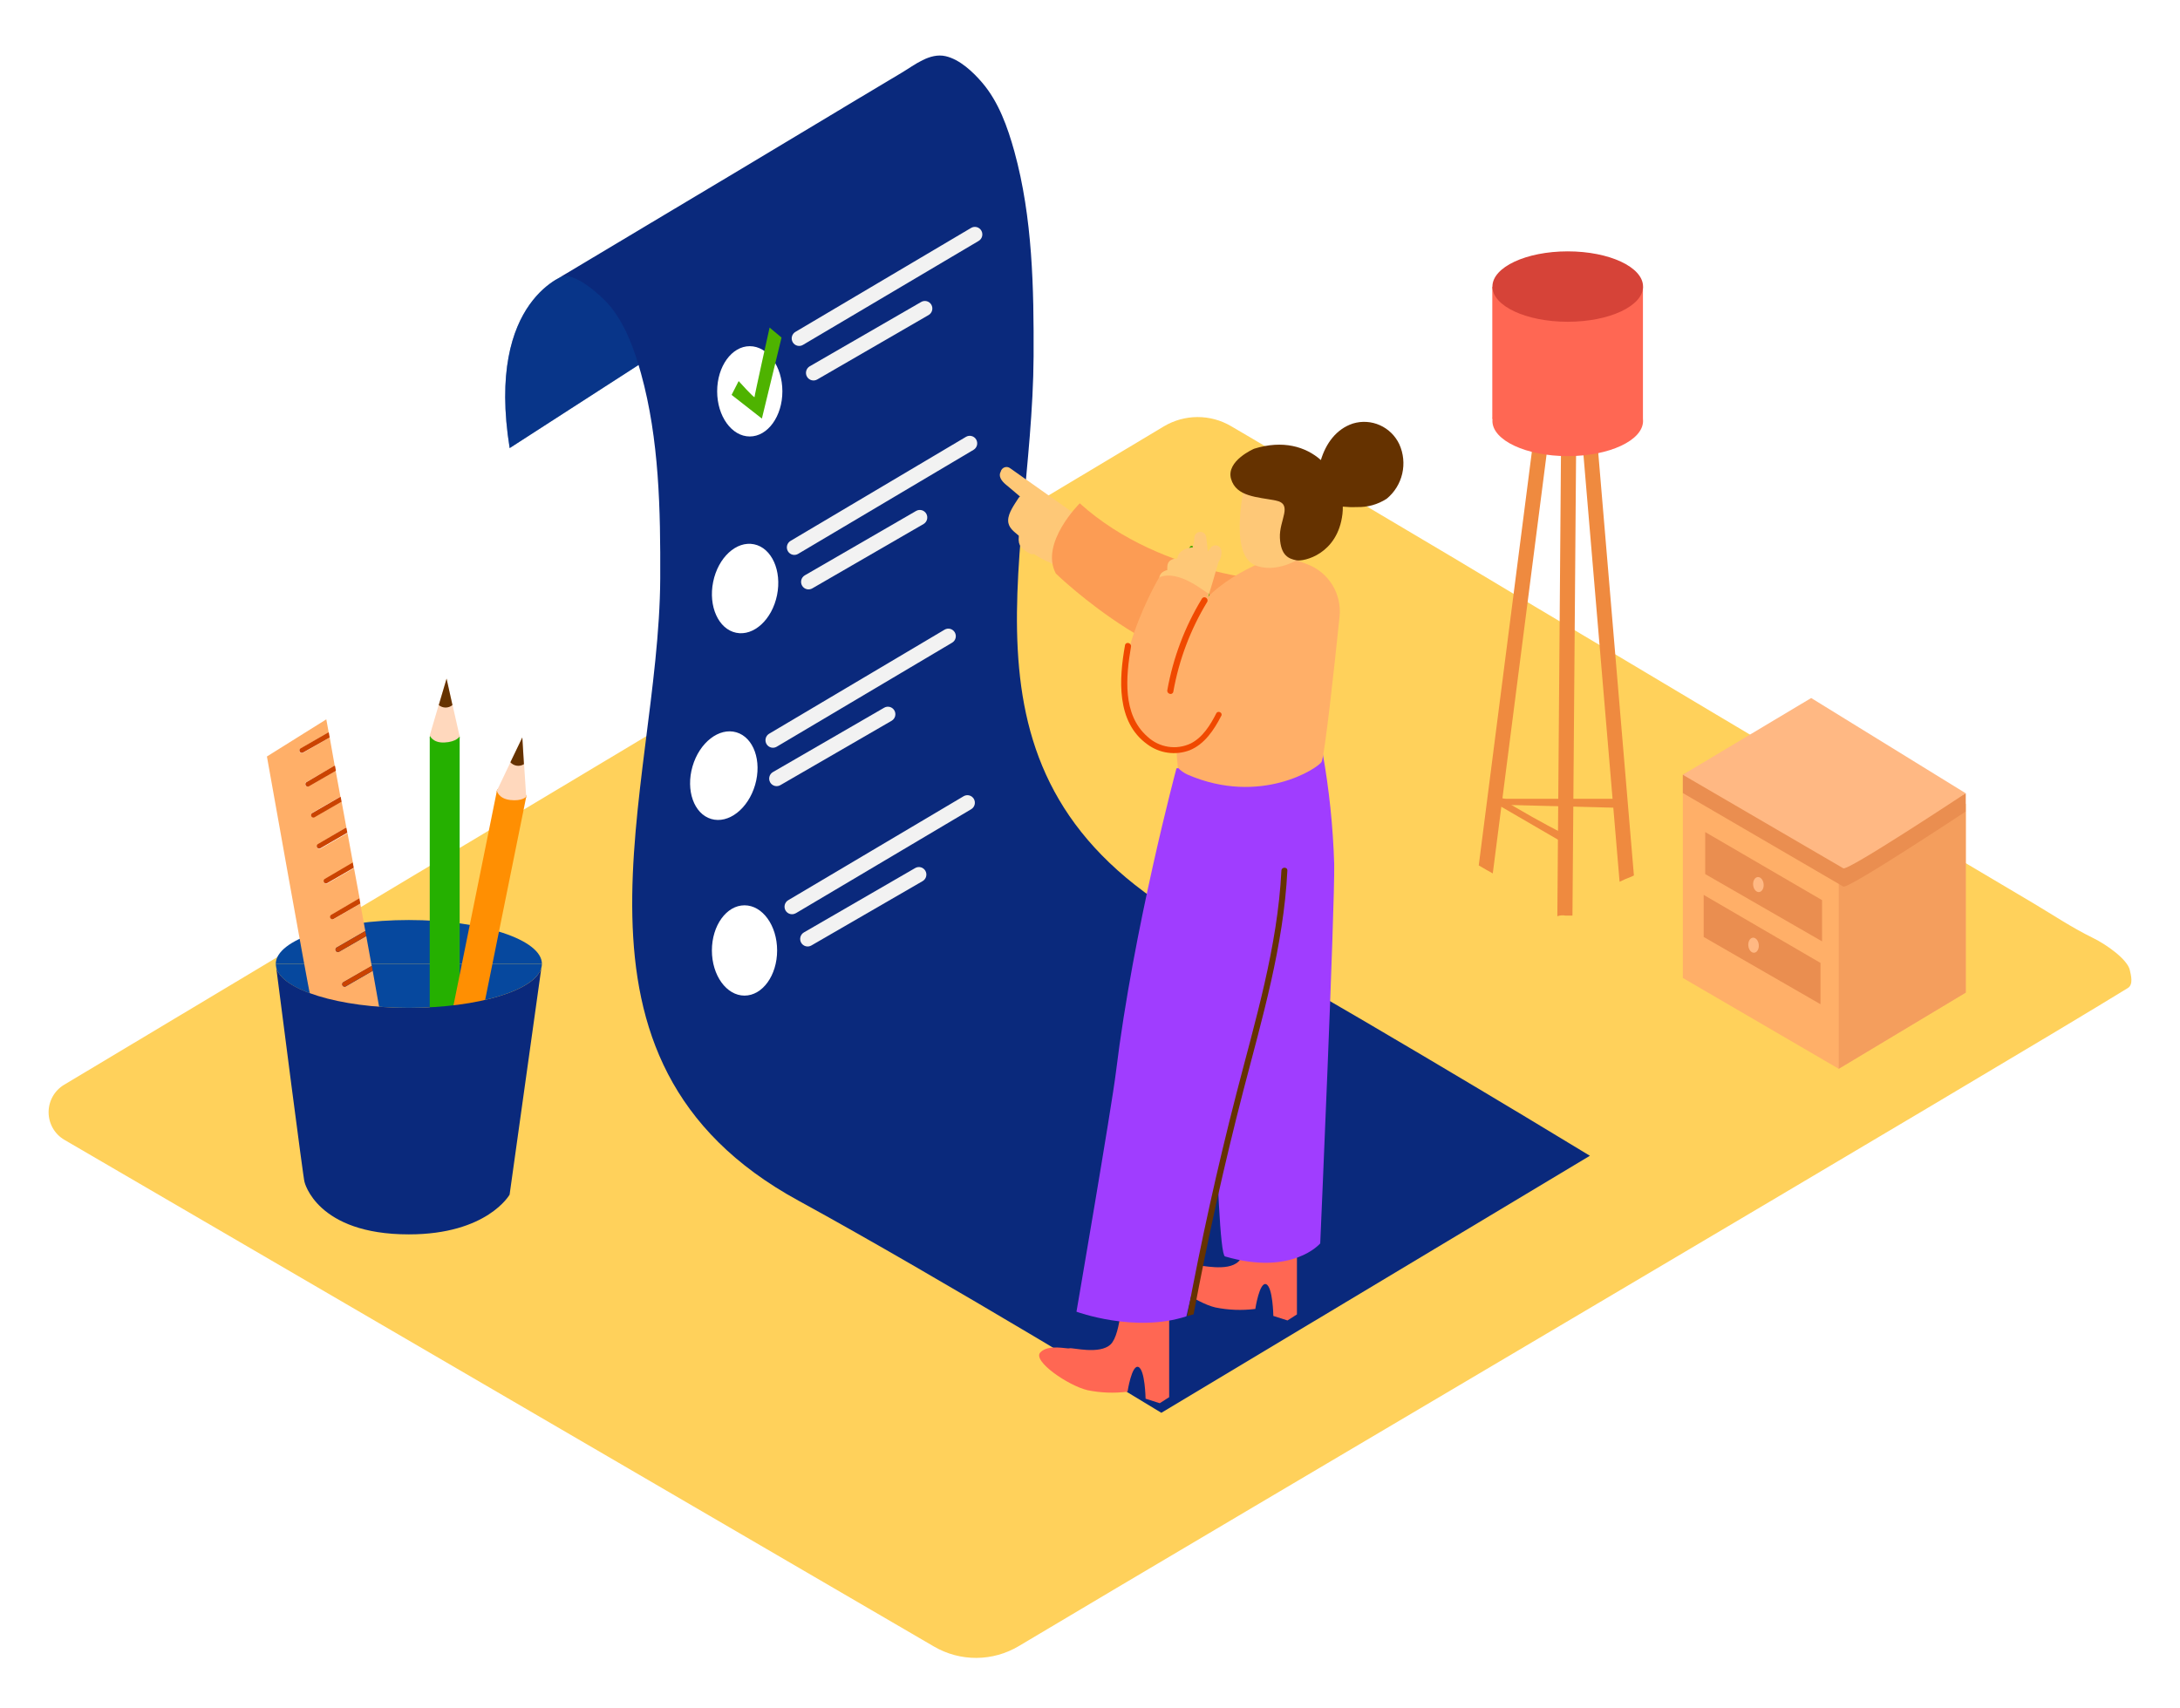 <svg width="314" height="246" viewBox="0 0 314 246" fill="none" xmlns="http://www.w3.org/2000/svg">
<g filter="url(#filter0_d)">
<path d="M9.266 156.196L134.534 229.198C136.393 230.281 138.505 230.845 140.651 230.833C142.798 230.821 144.903 230.232 146.75 229.128C174.555 212.517 287.951 145.767 306.491 134.331C307.308 133.827 306.938 132.464 306.766 131.726C306.422 130.224 303.471 128.096 301.458 127.115C298.507 125.674 295.72 123.815 292.898 122.131L283.348 116.469L272.251 109.852L260.043 102.576L247.138 94.899L234.036 87.084L221.132 79.408L208.924 72.105L197.74 65.471L188.096 59.749L180.414 55.207L177.308 53.384C175.836 52.522 174.164 52.072 172.463 52.08C170.762 52.088 169.094 52.553 167.63 53.427L9.223 148.277C8.542 148.686 7.978 149.268 7.588 149.965C7.199 150.661 6.996 151.449 7 152.249C7.004 153.049 7.216 153.834 7.613 154.526C8.011 155.219 8.58 155.794 9.266 156.196Z" fill="#FFD15B"/>
<path d="M81.772 31.475C81.772 31.475 69.917 34.844 73.409 56.553L99.391 39.794C99.391 39.794 88.878 29.409 81.772 31.475Z" fill="#0A297C"/>
<path opacity="0.39" d="M81.772 31.475C81.772 31.475 69.917 34.844 73.409 56.553L99.391 39.794C99.391 39.794 88.878 29.409 81.772 31.475Z" fill="#06489E"/>
<path d="M172.628 125.457C135.566 105.181 148.703 73.92 148.875 43.337C148.918 33.559 148.737 23.365 146.105 13.813C145.141 10.34 143.851 6.693 141.485 3.923C140.16 2.368 138.25 0.562 136.203 0.093C133.914 -0.428 131.755 1.352 129.923 2.447L123.548 6.259L106.729 16.358L93.085 24.511L90.676 25.953L80.61 31.97C82.52 30.824 86.684 34.697 87.708 35.904C90.065 38.674 91.364 42.33 92.328 45.794C94.96 55.277 95.141 65.506 95.098 75.318C94.96 105.928 77.892 144.708 114.997 164.958C135.644 176.246 167.277 195.524 167.277 195.524L229.003 158.497C222.448 154.494 190.428 135.182 172.628 125.457Z" fill="#0A297C"/>
<path d="M160.438 70.56L156.661 67.703C156.655 67.581 156.62 67.461 156.558 67.356C156.497 67.25 156.411 67.16 156.308 67.095C152.701 64.559 149.099 62.012 145.503 59.454C145.39 59.366 145.257 59.308 145.116 59.285C144.975 59.262 144.83 59.274 144.696 59.322C144.561 59.369 144.44 59.45 144.343 59.556C144.247 59.662 144.178 59.791 144.144 59.931C143.765 60.591 144.247 61.277 144.858 61.789C145.469 62.302 146.226 62.927 146.914 63.526C146.825 63.592 146.749 63.675 146.69 63.769C146.14 64.638 145.219 65.871 145.211 66.956C145.202 68.042 146.071 68.58 146.742 69.17V69.327C146.604 70.664 147.189 71.063 148.239 71.697C148.34 71.766 148.454 71.813 148.574 71.834C148.694 71.855 148.818 71.85 148.936 71.819C149.664 72.297 150.432 72.71 151.233 73.052L154.416 74.684C155.224 75.101 155.809 74.12 155.483 73.46C156.119 73.512 156.386 72.809 156.222 72.262C156.304 72.182 156.366 72.084 156.403 71.975V71.932L157.504 72.8C158.365 73.504 159.449 72.105 158.562 71.402L157.78 70.777L159.388 71.993C159.577 72.133 159.812 72.192 160.044 72.157C160.275 72.122 160.484 71.996 160.623 71.806C160.762 71.616 160.821 71.378 160.786 71.144C160.751 70.91 160.626 70.7 160.438 70.56Z" fill="#FEC877"/>
<path d="M185.447 182.221L186.806 181.352V165.904L180.087 165.661C180.087 165.661 179.958 172.252 178.366 173.754C176.775 175.256 172.852 174.18 172.465 174.31C172.077 174.44 169.436 173.667 168.249 174.9C167.062 176.133 172.275 179.694 175.046 180.345C176.943 180.731 178.889 180.805 180.81 180.562C180.81 180.562 181.412 176.611 182.375 177.002C183.339 177.393 183.408 181.569 183.408 181.569L185.447 182.221Z" fill="#FF6753"/>
<path d="M190.505 100.439C191.451 105.734 192.008 111.092 192.174 116.469C192.286 122.548 190.161 171.123 190.161 171.123C190.161 171.123 186.169 175.847 176.448 172.999C175.037 172.59 174.59 125.595 174.59 125.595L177.954 104.043" fill="#A03DFF"/>
<path d="M186.032 75.909C185.498 75.909 167.612 75.44 155.525 64.507C155.525 64.507 149.735 70.238 152.084 74.624C152.084 74.624 169.221 91.287 182.289 87.875" fill="#FC9C54"/>
<path d="M171.862 70.751C171.838 70.713 171.805 70.682 171.766 70.661C171.727 70.639 171.683 70.628 171.639 70.628C171.594 70.628 171.55 70.639 171.511 70.661C171.472 70.682 171.439 70.713 171.415 70.751C169.692 73.382 169.074 76.595 169.694 79.686C169.763 80.016 170.262 79.877 170.202 79.547C169.652 76.749 170.165 73.845 171.639 71.41C173.111 74.187 173.868 77.292 173.841 80.441C173.841 80.511 173.869 80.579 173.918 80.629C173.967 80.678 174.034 80.706 174.103 80.706C174.173 80.706 174.24 80.678 174.289 80.629C174.338 80.579 174.366 80.511 174.366 80.441C174.388 77.045 173.525 73.703 171.862 70.751Z" fill="#42A200"/>
<path d="M167.044 194.143L168.403 193.275V177.827L161.685 177.583C161.685 177.583 161.555 184.174 159.964 185.676C158.372 187.179 154.449 186.102 154.062 186.232C153.675 186.362 151.034 185.59 149.847 186.823C148.66 188.056 153.873 191.616 156.643 192.267C158.54 192.654 160.487 192.727 162.407 192.484C162.407 192.484 163.009 188.533 163.973 188.924C164.936 189.315 165.005 193.492 165.005 193.492L167.044 194.143Z" fill="#FF6753"/>
<path d="M169.453 102.688C169.453 102.688 163.259 125.769 160.738 146.427C160.136 151.385 155.052 180.961 155.052 180.961C155.052 180.961 163.431 184.053 170.881 181.63C170.881 181.63 179.742 143.891 180.121 143.153C180.499 142.415 186.478 117.971 187.167 100.431" fill="#A03DFF"/>
<path d="M188.388 73.321L184.835 71.975C183.932 72.036 175.888 74.693 172.232 80.068C171.718 81.75 171.33 83.468 171.07 85.209C170.606 87.527 170.21 89.854 169.918 92.156C169.584 94.706 169.44 97.277 169.487 99.849C169.487 100.952 169.548 101.508 169.659 102.602C170.053 103.003 170.513 103.332 171.019 103.574C181.583 108.159 189.945 102.593 190.367 101.733C190.788 100.874 192.182 88.3 192.948 80.815C193.108 79.234 192.748 77.644 191.924 76.289C191.1 74.935 189.857 73.892 188.388 73.321Z" fill="#FFAF68"/>
<path d="M179.76 59.627C179.76 59.627 176.439 71.784 180.853 73.46C185.266 75.136 190.944 70.36 191.512 67.851C192.08 65.341 186.376 55.972 179.76 59.627Z" fill="#FEC877"/>
<path d="M201.551 55.998C200.975 54.777 199.985 53.805 198.761 53.257C197.536 52.709 196.158 52.622 194.875 53.01C192.441 53.809 190.969 55.919 190.255 58.273C188.062 56.336 184.792 55.355 180.646 56.64C180.646 56.64 176.577 58.377 177.316 60.982C178.056 63.587 181.145 63.587 183.734 64.099C186.324 64.612 184.225 66.904 184.354 69.483C184.483 72.062 185.636 72.487 186.711 72.713C187.786 72.939 192.673 71.845 193.361 66.053C193.403 65.699 193.42 65.342 193.413 64.985C194.084 65.055 194.76 65.076 195.434 65.046C196.955 65.095 198.455 64.677 199.736 63.847C200.858 62.927 201.645 61.657 201.973 60.236C202.302 58.815 202.153 57.324 201.551 55.998Z" fill="#653200"/>
<path d="M175.51 72.957C175.847 72.478 175.991 71.888 175.914 71.307C175.89 71.133 175.814 70.97 175.697 70.84C175.579 70.711 175.425 70.62 175.256 70.581C175.086 70.541 174.908 70.555 174.746 70.619C174.584 70.684 174.446 70.796 174.348 70.942L173.97 71.463C173.91 70.794 173.841 70.126 173.746 69.457C173.738 69.227 173.64 69.009 173.473 68.852C173.306 68.695 173.084 68.611 172.856 68.619C172.628 68.627 172.412 68.727 172.256 68.895C172.101 69.064 172.018 69.288 172.026 69.518C172.026 69.726 171.974 69.943 171.957 70.152C171.885 70.375 171.836 70.605 171.811 70.838C170.873 70.959 169.754 71.307 169.591 72.392C169.591 72.392 169.591 72.444 169.591 72.462C168.868 72.462 168.163 72.748 168.137 73.617C168.124 73.781 168.124 73.947 168.137 74.112C167.406 74.329 166.872 74.702 166.976 75.666C167.132 76.788 167.421 77.887 167.836 78.939C167.896 79.07 167.987 79.184 168.101 79.27C168.215 79.357 168.349 79.413 168.49 79.434C168.593 79.903 168.713 80.364 168.843 80.824C168.938 81.021 169.081 81.191 169.259 81.318C169.437 81.445 169.644 81.524 169.86 81.548C170.077 81.572 170.295 81.541 170.497 81.457C170.698 81.373 170.875 81.239 171.01 81.067C171.098 81.061 171.185 81.043 171.269 81.015C171.372 81.086 171.489 81.134 171.612 81.155C171.736 81.176 171.862 81.17 171.983 81.136C172.089 81.213 172.211 81.264 172.34 81.285C172.469 81.307 172.601 81.298 172.727 81.261C172.852 81.223 172.967 81.157 173.063 81.068C173.159 80.979 173.234 80.868 173.282 80.746C173.382 80.655 173.46 80.542 173.51 80.415C173.559 80.288 173.578 80.152 173.566 80.016C173.566 79.817 173.566 79.617 173.566 79.426C174.254 77.272 174.902 75.116 175.51 72.957Z" fill="#FEC877"/>
<path d="M174.039 77.455C173.764 77.524 169.892 73.938 166.959 75.171C166.959 75.171 155.775 94.205 166.21 99.242C171.372 101.742 175.39 94.031 175.39 94.031L172.422 88.109L174.039 77.455Z" fill="#FFAF68"/>
<path d="M107.994 54.877C110.588 54.877 112.691 51.966 112.691 48.374C112.691 44.782 110.588 41.87 107.994 41.87C105.4 41.87 103.297 44.782 103.297 48.374C103.297 51.966 105.4 54.877 107.994 54.877Z" fill="white"/>
<path d="M115.65 41.687L140.96 26.708C141.206 26.563 141.386 26.325 141.458 26.047C141.531 25.768 141.491 25.472 141.347 25.223C141.203 24.974 140.968 24.794 140.692 24.72C140.416 24.647 140.122 24.687 139.876 24.832L114.566 39.812C114.444 39.883 114.337 39.979 114.252 40.092C114.166 40.206 114.104 40.335 114.068 40.473C114.032 40.611 114.023 40.755 114.042 40.896C114.061 41.037 114.108 41.173 114.179 41.296C114.25 41.419 114.344 41.527 114.457 41.614C114.569 41.7 114.698 41.763 114.834 41.799C114.971 41.836 115.113 41.844 115.253 41.825C115.393 41.806 115.528 41.759 115.65 41.687Z" fill="#F2F2F2"/>
<path d="M117.732 46.654L133.76 37.38C134.006 37.235 134.185 36.997 134.258 36.718C134.331 36.44 134.291 36.144 134.147 35.895C134.003 35.646 133.767 35.465 133.492 35.392C133.216 35.319 132.922 35.359 132.676 35.504L116.614 44.778C116.368 44.928 116.19 45.17 116.121 45.452C116.052 45.734 116.096 46.032 116.244 46.281C116.392 46.529 116.633 46.708 116.912 46.778C117.191 46.848 117.486 46.804 117.732 46.654Z" fill="#F2F2F2"/>
<path d="M111.923 77.729C112.635 74.209 111.152 70.931 108.61 70.408C106.068 69.884 103.431 72.312 102.719 75.832C102.007 79.351 103.49 82.629 106.032 83.153C108.574 83.676 111.211 81.248 111.923 77.729Z" fill="white"/>
<path d="M114.954 71.793L140.221 56.805C140.467 56.66 140.646 56.422 140.719 56.144C140.791 55.865 140.751 55.569 140.608 55.32C140.464 55.072 140.228 54.891 139.952 54.818C139.676 54.744 139.383 54.785 139.137 54.93L113.87 69.917C113.748 69.989 113.641 70.085 113.555 70.198C113.47 70.312 113.407 70.441 113.371 70.579C113.335 70.717 113.327 70.86 113.346 71.002C113.365 71.143 113.411 71.279 113.482 71.402C113.554 71.525 113.648 71.633 113.761 71.719C113.873 71.806 114.001 71.869 114.138 71.905C114.274 71.941 114.417 71.95 114.557 71.931C114.697 71.912 114.832 71.865 114.954 71.793Z" fill="#F2F2F2"/>
<path d="M117.001 76.76L133.029 67.486C133.275 67.341 133.454 67.103 133.527 66.824C133.6 66.546 133.56 66.25 133.416 66.001C133.272 65.752 133.036 65.571 132.761 65.498C132.485 65.425 132.191 65.465 131.945 65.61L115.917 74.884C115.671 75.029 115.492 75.267 115.419 75.546C115.347 75.824 115.387 76.12 115.53 76.369C115.674 76.618 115.91 76.799 116.186 76.872C116.462 76.945 116.755 76.905 117.001 76.76Z" fill="#F2F2F2"/>
<path d="M108.763 105.072C109.765 101.626 108.559 98.234 106.07 97.497C103.58 96.76 100.75 98.956 99.749 102.403C98.747 105.85 99.953 109.242 102.442 109.979C104.931 110.716 107.761 108.519 108.763 105.072Z" fill="white"/>
<path d="M111.873 99.571L137.14 84.584C137.262 84.512 137.369 84.416 137.455 84.303C137.54 84.189 137.603 84.06 137.639 83.922C137.675 83.784 137.683 83.641 137.664 83.499C137.645 83.358 137.599 83.222 137.528 83.099C137.456 82.976 137.362 82.868 137.249 82.781C137.137 82.695 137.009 82.632 136.872 82.596C136.736 82.559 136.593 82.551 136.453 82.57C136.313 82.589 136.179 82.636 136.057 82.708L110.79 97.696C110.667 97.767 110.561 97.863 110.475 97.976C110.39 98.09 110.327 98.219 110.291 98.357C110.255 98.495 110.247 98.639 110.266 98.78C110.285 98.921 110.331 99.057 110.402 99.18C110.474 99.304 110.568 99.412 110.681 99.498C110.793 99.584 110.921 99.647 111.058 99.683C111.194 99.72 111.337 99.728 111.477 99.709C111.617 99.69 111.751 99.643 111.873 99.571Z" fill="#F2F2F2"/>
<path d="M112.407 105.103L128.434 95.829C128.556 95.757 128.663 95.662 128.748 95.548C128.834 95.434 128.896 95.305 128.932 95.167C128.968 95.029 128.977 94.886 128.958 94.744C128.939 94.603 128.892 94.467 128.821 94.344C128.75 94.221 128.656 94.113 128.543 94.027C128.431 93.94 128.302 93.877 128.166 93.841C128.029 93.805 127.887 93.796 127.747 93.815C127.607 93.834 127.472 93.881 127.35 93.953L111.323 103.227C111.076 103.372 110.897 103.61 110.824 103.889C110.752 104.167 110.792 104.463 110.936 104.712C111.079 104.961 111.315 105.142 111.591 105.215C111.867 105.288 112.16 105.248 112.407 105.103Z" fill="#F2F2F2"/>
<path d="M107.236 135.425C109.831 135.425 111.934 132.513 111.934 128.921C111.934 125.329 109.831 122.417 107.236 122.417C104.642 122.417 102.539 125.329 102.539 128.921C102.539 132.513 104.642 135.425 107.236 135.425Z" fill="white"/>
<path d="M114.618 123.564L139.885 108.576C140.131 108.431 140.31 108.193 140.383 107.915C140.455 107.636 140.415 107.34 140.272 107.091C140.201 106.968 140.106 106.86 139.994 106.774C139.881 106.688 139.753 106.625 139.616 106.588C139.34 106.515 139.047 106.556 138.801 106.701L113.534 121.68C113.412 121.751 113.305 121.847 113.219 121.96C113.134 122.074 113.071 122.203 113.035 122.341C112.999 122.479 112.991 122.623 113.01 122.764C113.029 122.905 113.075 123.041 113.147 123.165C113.218 123.288 113.312 123.395 113.425 123.482C113.537 123.568 113.665 123.631 113.802 123.667C113.939 123.704 114.081 123.712 114.221 123.693C114.361 123.674 114.496 123.627 114.618 123.555V123.564Z" fill="#F2F2F2"/>
<path d="M116.872 128.201L132.899 118.927C133.145 118.782 133.325 118.544 133.397 118.265C133.47 117.987 133.43 117.691 133.286 117.442C133.215 117.319 133.12 117.211 133.008 117.125C132.895 117.038 132.767 116.975 132.631 116.939C132.355 116.866 132.061 116.906 131.815 117.051L115.788 126.325C115.541 126.47 115.362 126.708 115.289 126.987C115.217 127.265 115.257 127.561 115.4 127.81C115.544 128.059 115.78 128.24 116.056 128.313C116.332 128.386 116.625 128.346 116.872 128.201Z" fill="#F2F2F2"/>
<path d="M105.378 48.886L106.393 46.897C106.393 46.897 108.681 49.442 108.681 49.19C108.681 48.938 110.849 39.187 110.849 39.187L112.57 40.628L109.74 52.299L105.378 48.886Z" fill="#4EB300"/>
<path d="M217.019 107.074C216.654 107.072 216.294 106.992 215.961 106.839L215.798 107.925L233.004 108.368V107.074H217.019Z" fill="#EF8A3F"/>
<path d="M215.953 106.917L215.798 107.959L225.27 113.465V112.128C222.104 110.547 219.007 108.75 215.953 106.917Z" fill="#EF8A3F"/>
<path d="M225.554 31.944C224.991 32.038 224.414 31.953 223.902 31.701L212.993 116.669C213.656 117.077 214.344 117.442 215.015 117.824L226.052 31.858L225.554 31.944Z" fill="#EF8A3F"/>
<path d="M228.066 31.84C227.668 31.884 227.267 31.884 226.87 31.84C226.551 31.84 226.225 31.84 225.906 31.892L233.279 119.022C233.839 118.746 234.413 118.499 235 118.284L235.292 118.137H235.344L228.066 31.84Z" fill="#EF8A3F"/>
<path d="M226.87 31.849C226.429 31.851 225.989 31.883 225.553 31.944C225.381 31.958 225.209 31.958 225.037 31.944L224.314 123.989C224.684 123.856 225.081 123.823 225.467 123.893H226.13H226.491L227.214 31.849H226.87Z" fill="#EF8A3F"/>
<path d="M214.946 33.316V52.351C214.946 52.351 236.643 53.002 236.643 52.351V33.316" fill="#FF6753"/>
<path d="M225.811 38.353C231.803 38.353 236.66 36.082 236.66 33.282C236.66 30.481 231.803 28.21 225.811 28.21C219.82 28.21 214.963 30.481 214.963 33.282C214.963 36.082 219.82 38.353 225.811 38.353Z" fill="#D64338"/>
<path d="M225.811 57.708C231.803 57.708 236.66 55.438 236.66 52.637C236.66 49.836 231.803 47.566 225.811 47.566C219.82 47.566 214.963 49.836 214.963 52.637C214.963 55.438 219.82 57.708 225.811 57.708Z" fill="#FF6753"/>
<path d="M173.11 78.262C170.655 82.299 168.968 86.764 168.137 91.426C168.043 91.973 168.869 92.207 168.998 91.66C169.811 87.072 171.468 82.677 173.884 78.705C174.142 78.192 173.402 77.758 173.11 78.262Z" fill="#F04900"/>
<path d="M175.191 94.761C174.331 96.454 173.23 98.234 171.509 99.102C170.494 99.582 169.36 99.746 168.253 99.573C167.145 99.399 166.113 98.897 165.289 98.13C161.624 94.943 162.175 89.446 162.906 85.165C163.001 84.618 162.175 84.384 162.046 84.931C161.186 89.742 160.747 95.994 165.246 99.215C166.111 99.86 167.122 100.278 168.187 100.429C169.252 100.581 170.338 100.462 171.346 100.084C173.497 99.215 174.864 97.149 175.897 95.143C176.189 94.709 175.441 94.274 175.191 94.761Z" fill="#F04900"/>
<path d="M184.569 117.416C184.018 128.453 180.792 139.029 178.056 149.658C175.32 160.286 172.989 170.871 170.993 181.595L171.922 181.335C173.947 170.504 176.338 159.751 179.097 149.076C181.807 138.656 184.887 128.235 185.429 117.416C185.455 116.86 184.594 116.86 184.569 117.416Z" fill="#653200"/>
<path d="M242.39 103.609V132.881L264.843 145.967L283.142 134.991V107.794" fill="#FFAF68"/>
<path d="M264.844 145.967V117.086L283.142 108.906V134.991L264.844 145.967Z" fill="#F49E5D"/>
<path d="M283.142 106.275V108.906L281.404 109.444L280.251 107.656" fill="#EA8E50"/>
<path d="M260.877 95.186L242.381 106.24L265.506 119.717C266.194 120.116 283.133 108.906 283.133 108.906L260.877 95.186Z" fill="#EA8E50"/>
<path d="M242.39 106.24V103.609L245.71 101.942L245.306 106.622" fill="#EA8E50"/>
<path d="M260.877 92.555L242.381 103.609L265.506 117.086C266.194 117.485 283.133 106.275 283.133 106.275L260.877 92.555Z" fill="#FFB883"/>
<path d="M245.615 111.867V117.92L262.443 127.61V121.671L245.615 111.867Z" fill="#EA8E50"/>
<path d="M245.392 120.915V126.976L262.219 136.667V130.719L245.392 120.915Z" fill="#EA8E50"/>
<path d="M253.376 120.509C253.792 120.469 254.084 119.953 254.027 119.356C253.971 118.76 253.588 118.308 253.172 118.348C252.755 118.388 252.464 118.905 252.52 119.501C252.577 120.098 252.96 120.549 253.376 120.509Z" fill="#FFB883"/>
<path d="M252.678 129.246C253.094 129.206 253.386 128.69 253.329 128.093C253.273 127.496 252.89 127.045 252.473 127.085C252.057 127.125 251.765 127.641 251.822 128.238C251.878 128.835 252.261 129.286 252.678 129.246Z" fill="#FFB883"/>
<path d="M58.888 124.536C48.306 124.536 39.721 127.367 39.721 130.858H78.056C78.056 127.367 69.47 124.536 58.888 124.536Z" fill="#06489E"/>
<path d="M39.781 131.353L39.721 130.867C39.722 131.031 39.742 131.194 39.781 131.353Z" fill="#06489E"/>
<path d="M78.055 130.867L77.978 131.422C78.027 131.241 78.053 131.055 78.055 130.867Z" fill="#06489E"/>
<path d="M58.888 137.188C68.911 137.188 77.126 134.653 77.978 131.414L78.056 130.858H39.721L39.781 131.344C40.538 134.618 48.797 137.188 58.888 137.188Z" fill="#06489E"/>
<path d="M66.209 98.208H61.898V143.11H66.209V98.208Z" fill="#25B000"/>
<path d="M64.058 99.129C65.25 99.129 66.217 98.716 66.217 98.208C66.217 97.7 65.25 97.288 64.058 97.288C62.865 97.288 61.898 97.7 61.898 98.208C61.898 98.716 62.865 99.129 64.058 99.129Z" fill="#25B000"/>
<path d="M75.797 106.782L71.574 105.912L62.675 149.907L66.898 150.777L75.797 106.782Z" fill="#FF8F02"/>
<path d="M75.797 106.783C75.897 106.285 75.032 105.686 73.863 105.445C72.695 105.204 71.666 105.413 71.565 105.911C71.465 106.409 72.33 107.008 73.499 107.249C74.667 107.489 75.696 107.281 75.797 106.783Z" fill="#FF8F02"/>
<path d="M53.683 131.856L49.769 134.123C49.691 134.15 49.606 134.149 49.529 134.12C49.452 134.091 49.387 134.035 49.346 133.963C49.306 133.891 49.291 133.807 49.305 133.725C49.32 133.643 49.362 133.569 49.425 133.515L53.425 131.231C53.462 131.209 53.503 131.195 53.545 131.188L52.754 126.846L48.797 129.13C48.719 129.157 48.634 129.156 48.557 129.127C48.48 129.098 48.415 129.042 48.374 128.97C48.333 128.898 48.319 128.814 48.333 128.732C48.347 128.65 48.39 128.576 48.453 128.522L52.479 126.195C52.524 126.17 52.574 126.155 52.625 126.151L51.894 122.174L48.048 124.415C47.97 124.442 47.886 124.441 47.808 124.412C47.731 124.383 47.667 124.327 47.626 124.255C47.585 124.183 47.57 124.099 47.585 124.017C47.599 123.935 47.641 123.861 47.704 123.807L51.73 121.48H51.808L50.99 117.051L47.111 119.291C47.033 119.319 46.948 119.318 46.871 119.289C46.794 119.26 46.729 119.204 46.688 119.132C46.647 119.06 46.633 118.975 46.647 118.893C46.661 118.812 46.703 118.737 46.766 118.684L50.793 116.356H50.853L50.053 112.015L46.112 114.29C46.035 114.317 45.95 114.316 45.873 114.287C45.796 114.258 45.731 114.202 45.69 114.13C45.649 114.058 45.635 113.974 45.649 113.892C45.663 113.81 45.706 113.736 45.768 113.682L49.769 111.259C49.806 111.237 49.847 111.223 49.889 111.216L49.201 107.456L45.261 109.731C45.183 109.758 45.098 109.757 45.021 109.728C44.944 109.699 44.879 109.644 44.838 109.571C44.798 109.499 44.783 109.415 44.797 109.333C44.812 109.251 44.854 109.177 44.917 109.123L48.908 106.831C48.948 106.808 48.992 106.793 49.038 106.787L48.349 103.036L44.418 105.302C44.34 105.33 44.255 105.329 44.178 105.3C44.101 105.27 44.036 105.215 43.995 105.143C43.955 105.071 43.94 104.986 43.954 104.904C43.968 104.822 44.011 104.748 44.074 104.694L48.1 102.367C48.14 102.36 48.18 102.36 48.22 102.367L47.489 98.234L43.592 100.483C43.514 100.51 43.429 100.509 43.352 100.48C43.275 100.451 43.21 100.396 43.169 100.323C43.129 100.251 43.114 100.167 43.128 100.085C43.143 100.003 43.185 99.929 43.248 99.875L47.274 97.548H47.351L46.999 95.629L38.447 100.978C38.447 100.978 44.521 135.113 44.65 135.182C48.194 137.049 54.647 137.266 54.647 137.266L53.683 131.856Z" fill="#FFAF68"/>
<path d="M43.256 99.832C43.193 99.885 43.151 99.96 43.136 100.042C43.122 100.123 43.136 100.208 43.177 100.28C43.218 100.352 43.283 100.408 43.36 100.437C43.437 100.466 43.522 100.467 43.6 100.44L47.488 98.234L47.359 97.513H47.282L43.256 99.832Z" fill="#CA4300"/>
<path d="M44.108 104.695C44.045 104.748 44.003 104.823 43.989 104.905C43.974 104.986 43.989 105.071 44.03 105.143C44.071 105.215 44.135 105.271 44.212 105.3C44.29 105.329 44.374 105.33 44.452 105.303L48.384 103.036L48.255 102.324C48.215 102.317 48.174 102.317 48.134 102.324L44.108 104.695Z" fill="#CA4300"/>
<path d="M44.917 109.158C44.854 109.211 44.812 109.286 44.797 109.368C44.783 109.449 44.798 109.534 44.839 109.606C44.879 109.678 44.944 109.734 45.021 109.763C45.098 109.792 45.183 109.793 45.261 109.766L49.201 107.49L49.072 106.787C49.027 106.793 48.983 106.808 48.943 106.831L44.917 109.158Z" fill="#CA4300"/>
<path d="M45.743 113.621C45.68 113.675 45.638 113.749 45.623 113.831C45.609 113.913 45.624 113.997 45.665 114.069C45.706 114.142 45.77 114.197 45.847 114.226C45.924 114.255 46.009 114.256 46.087 114.229L50.027 111.954L49.898 111.251C49.855 111.245 49.811 111.248 49.769 111.259L45.743 113.621Z" fill="#CA4300"/>
<path d="M46.732 118.64C46.669 118.694 46.627 118.768 46.613 118.85C46.599 118.932 46.613 119.016 46.654 119.089C46.695 119.161 46.759 119.216 46.837 119.245C46.914 119.274 46.998 119.275 47.076 119.248L50.956 117.008L50.819 116.278H50.758L46.732 118.64Z" fill="#CA4300"/>
<path d="M47.661 123.807C47.598 123.86 47.556 123.935 47.541 124.017C47.527 124.098 47.542 124.183 47.583 124.255C47.623 124.327 47.688 124.383 47.765 124.412C47.842 124.441 47.927 124.442 48.005 124.415L51.902 122.166L51.773 121.445H51.696L47.661 123.807Z" fill="#CA4300"/>
<path d="M52.478 126.195L48.452 128.522C48.389 128.576 48.347 128.65 48.333 128.732C48.318 128.814 48.333 128.898 48.374 128.97C48.414 129.042 48.479 129.098 48.556 129.127C48.633 129.156 48.718 129.157 48.796 129.13L52.753 126.846L52.624 126.151C52.573 126.155 52.523 126.17 52.478 126.195Z" fill="#CA4300"/>
<path d="M49.399 133.515C49.336 133.569 49.294 133.643 49.28 133.725C49.266 133.807 49.28 133.891 49.321 133.963C49.362 134.036 49.426 134.091 49.504 134.12C49.581 134.149 49.666 134.15 49.743 134.123L53.684 131.848L53.554 131.145C53.512 131.151 53.471 131.166 53.434 131.188L49.399 133.515Z" fill="#CA4300"/>
<path d="M71.568 105.91C71.568 105.91 71.783 107.048 73.495 107.247C75.207 107.447 75.792 106.778 75.792 106.778L75.233 98.234L71.568 105.91Z" fill="#FFD8BD"/>
<path d="M75.233 98.234L73.513 101.811C73.755 102.08 74.083 102.254 74.44 102.305C74.796 102.355 75.159 102.279 75.466 102.089L75.233 98.234Z" fill="#653200"/>
<path d="M61.898 97.947C61.898 97.947 62.294 99.041 64.015 98.963C65.735 98.885 66.209 98.095 66.209 98.095L64.316 89.724L61.898 97.947Z" fill="#FFD8BD"/>
<path d="M64.325 89.768L63.198 93.571C63.476 93.802 63.824 93.928 64.183 93.928C64.543 93.928 64.891 93.802 65.168 93.571L64.325 89.768Z" fill="#653200"/>
<path d="M58.888 137.188C48.805 137.188 40.537 134.583 39.78 131.353C40.279 135.261 43.729 162.101 43.858 162.258C43.858 162.258 45.579 169.83 58.888 169.821C70.183 169.821 73.401 164.098 73.401 164.098L77.978 131.422C77.126 134.653 68.91 137.188 58.888 137.188Z" fill="#0A297C"/>
</g>
<defs>
<filter id="filter0_d" x="0" y="0" width="314" height="245.833" filterUnits="userSpaceOnUse" color-interpolation-filters="sRGB">
<feFlood flood-opacity="0" result="BackgroundImageFix"/>
<feColorMatrix in="SourceAlpha" type="matrix" values="0 0 0 0 0 0 0 0 0 0 0 0 0 0 0 0 0 0 127 0"/>
<feOffset dy="8"/>
<feGaussianBlur stdDeviation="3.5"/>
<feColorMatrix type="matrix" values="0 0 0 0 0 0 0 0 0 0 0 0 0 0 0 0 0 0 0.21 0"/>
<feBlend mode="normal" in2="BackgroundImageFix" result="effect1_dropShadow"/>
<feBlend mode="normal" in="SourceGraphic" in2="effect1_dropShadow" result="shape"/>
</filter>
</defs>
</svg>

